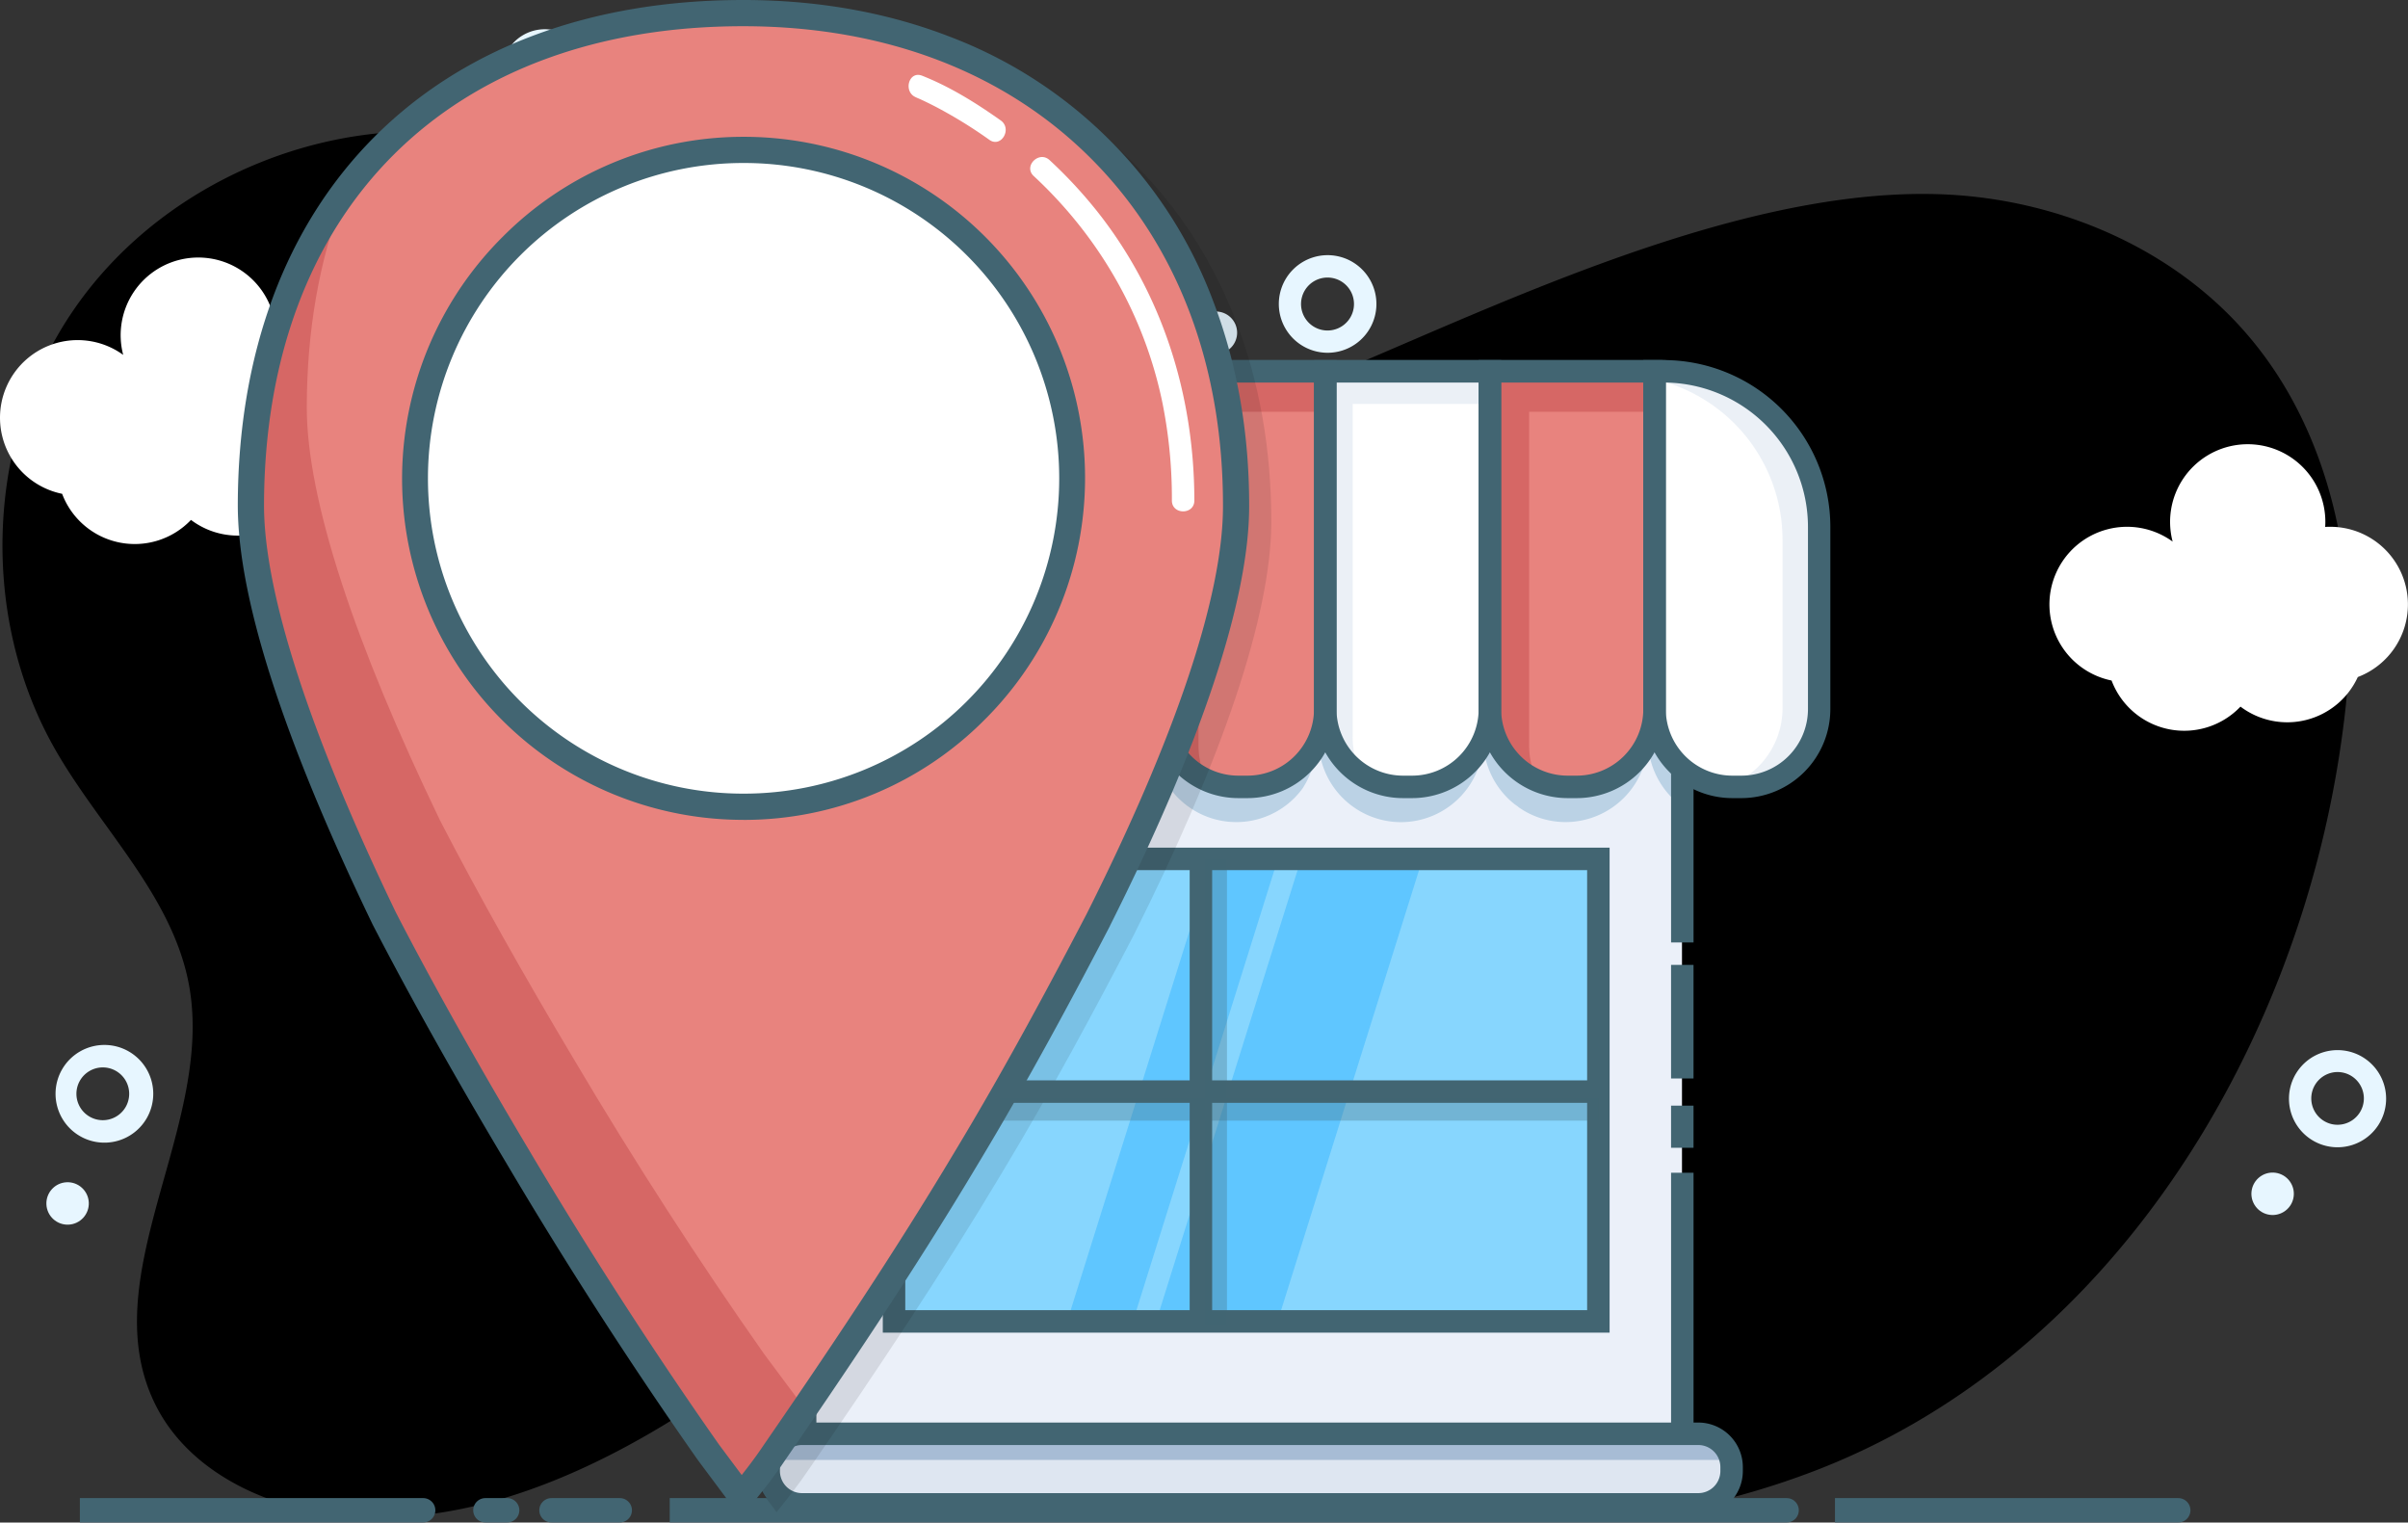 <svg xmlns="http://www.w3.org/2000/svg" xmlns:xlink="http://www.w3.org/1999/xlink" viewBox="0 0 1286.04 813.04"><rect x="0" y="0" width="1286.04" height="813.04" fill="#333333" stroke="none"/><defs><style>.cls-1{fill:url(#linear-gradient);}.cls-2{fill:#e7f6ff;}.cls-3{fill:none;}.cls-19,.cls-4{fill:#426572;}.cls-5{fill:#fff;}.cls-6{fill:#ebf0f9;}.cls-13,.cls-7{opacity:0.5;}.cls-8{fill:#bbd2e5;}.cls-9{fill:#87d6fe;}.cls-10{fill:#37b5ff;}.cls-11{fill:#ef4f43;}.cls-12{fill:#e8837e;}.cls-13{fill:#d9e2ef;}.cls-14{fill:#dd3e3a;}.cls-15{fill:#d66765;}.cls-16{fill:#dee6f1;}.cls-17{fill:#a7bcd5;}.cls-18{fill:#070707;opacity:0.1;}.cls-19{opacity:0.3;}</style><linearGradient id="linear-gradient" x1="1.32" y1="441.3" x2="1254.6" y2="441.3" gradientUnits="userSpaceOnUse"><stop offset="0" stopColor="#c5e9fa"/><stop offset="1" stopColor="#c4f4ea"/></linearGradient></defs><title>Asset 14</title><g id="Layer_2" data-name="Layer 2"><g id="Layer_1-2" data-name="Layer 1"><path class="cls-1" d="M1218.18,519.57c-45.45,117.68-130.9,220.78-249.59,266.09a431.14,431.14,0,0,1-47.21,14.95C836.7,822.2,744.06,814.69,666,775.35c-33.13-16.71-63.34-38.79-96.59-55.26S498.19,692.84,462,701c-31.16,7-57.45,27.06-83.92,44.93-62.4,42.13-137.43,75.47-211.32,61-34-6.65-67.48-25.07-83.27-55.86-34.9-68.07,30.92-149,17.59-224.28C92.54,478.58,53.57,442.5,29.35,400c-41.44-72.73-36.53-169.34,12.06-237.5S179.74,58.19,262,73.65C362.31,92.51,438.15,177.4,535.69,207.44c61,18.77,127.23,13.17,185.49-11.55,94.13-39.95,223.45-101.22,329.38-91.24,56.33,5.31,111.58,30.31,148.76,73,47,53.89,61.09,130.4,53.25,201.46A563.35,563.35,0,0,1,1218.18,519.57Z"/><path class="cls-2" d="M1248.42,612.65a26.3,26.3,0,0,1-6.2-.75,25.94,25.94,0,1,1,6.2.75Zm0-40.18a14.09,14.09,0,0,0-3.32,27.77h0a14.08,14.08,0,1,0,3.32-27.77Z"/><circle class="cls-2" cx="1213.76" cy="637.51" r="11.33" transform="translate(308.16 1666.84) rotate(-76.37)"/><path class="cls-2" d="M55.19,610.18a26.09,26.09,0,1,1,1.14,0Zm0-40.17H54.6a14.09,14.09,0,1,0,.61,0Z"/><circle class="cls-2" cx="36.08" cy="642.65" r="11.33" transform="translate(-27.64 2.15) rotate(-2.47)"/><path class="cls-2" d="M709.08,188.38A26.06,26.06,0,1,1,724,183.66,26.07,26.07,0,0,1,709.08,188.38ZM709,148.21a14.14,14.14,0,1,0,2.47.22A14.17,14.17,0,0,0,709,148.21Z"/><circle class="cls-2" cx="649.4" cy="177.7" r="11.33" transform="translate(15.66 405.03) rotate(-35.04)"/><rect class="cls-3" x="713.36" y="175.25" width="44.48" height="44.48"/><rect class="cls-3" x="713.36" y="175.25" width="44.48" height="44.48"/><path class="cls-4" d="M839.66,794.24"/><path class="cls-5" d="M1286,322.77a41.46,41.46,0,0,0-41.46-41.46c-.92,0-1.83,0-2.73.09.06-.9.09-1.81.09-2.73a41.46,41.46,0,1,0-81.56,10.54,41.46,41.46,0,1,0-32.61,74.19,41.46,41.46,0,0,0,68.84,13.94,41.46,41.46,0,0,0,62.66-15.8A41.47,41.47,0,0,0,1286,322.77Z"/><path class="cls-5" d="M191.45,223.07A41.46,41.46,0,0,0,150,181.61c-.92,0-1.83,0-2.73.09.06-.9.09-1.81.09-2.73A41.46,41.46,0,1,0,65.8,189.51,41.46,41.46,0,1,0,33.18,263.7,41.46,41.46,0,0,0,102,277.64a41.46,41.46,0,0,0,62.66-15.8A41.47,41.47,0,0,0,191.45,223.07Z"/><path class="cls-4" d="M954.18,813H357.68V800h596.5a6.5,6.5,0,0,1,0,13Z"/><path class="cls-4" d="M331,813H294.53a6.5,6.5,0,0,1,0-13H331a6.5,6.5,0,1,1,0,13Z"/><path class="cls-4" d="M270.86,813H259.24a6.5,6.5,0,0,1,0-13h11.62a6.5,6.5,0,0,1,0,13Z"/><path class="cls-4" d="M1163.34,813H980V800h183.34a6.5,6.5,0,0,1,0,13Z"/><path class="cls-4" d="M226,813H42.65V800H226a6.5,6.5,0,1,1,0,13Z"/><path class="cls-2" d="M291,61.85a23.12,23.12,0,1,1,23.12-23.12A23.15,23.15,0,0,1,291,61.85Zm0-34.25a11.12,11.12,0,1,0,11.12,11.13A11.14,11.14,0,0,0,291,27.6Z"/><circle class="cls-2" cx="340.16" cy="57.17" r="9.66"/><rect class="cls-6" x="429.85" y="200.93" width="468.45" height="578.68" rx="12" ry="12"/><g class="cls-7"><path class="cls-8" d="M480.27,561.42v21.22c-6.14,19.53-15.79,42.36-28.46,67.56-5.21,10-10.8,20.55-16.77,31.39,4.08-6.88,8-13.76,11.8-20.53-4.42,8.39-9.1,17.09-14,25.95v-33q.74-1.38,1.47-2.76c-.49.87-1,1.74-1.47,2.61v-1.22q3.31-6.24,6.43-12.25c13.76-27.36,24-51.94,30-72.52C472.95,565.82,476.63,563.65,480.27,561.42Z"/></g><rect class="cls-9" x="478.18" y="459.28" width="376.16" height="247.05"/><g class="cls-7"><polygon class="cls-10" points="682.27 459.29 604.84 706.33 569.72 706.33 647.15 459.29 682.27 459.29"/><polygon class="cls-10" points="759.55 459.29 682.11 706.33 617.26 706.33 694.69 459.29 759.55 459.29"/></g><path class="cls-8" d="M900.39,222.08v209c-.24-.19-.47-.39-.7-.59a43.69,43.69,0,0,1-4-3.94c-.24-.26-.47-.52-.7-.78v2.16A44.15,44.15,0,0,1,881.82,407a43.41,43.41,0,0,1-1.67-12,44.1,44.1,0,0,1-44,44,43.69,43.69,0,0,1-24.84-7.75q-1.36-1.09-2.62-2.3c.5.53,1,1,1.56,1.54a44,44,0,0,1-18.05-35.45,44.1,44.1,0,0,1-44,44,44.09,44.09,0,0,1-44-44,43.48,43.48,0,0,1-1,9.15c-.24-1-.45-2.08-.6-3.14a43.56,43.56,0,0,1-6.53,19.33l0,.07a43.82,43.82,0,0,1-55.92,13.66,44.35,44.35,0,0,1-23-30.31h0a43.71,43.71,0,0,1-.89-8.76,43.71,43.71,0,0,1-.89,8.76h0a44,44,0,0,1-78.9,16.64l0-.07a43.59,43.59,0,0,1-6.7-23.25,43.82,43.82,0,0,1-.51,6.66,43.71,43.71,0,0,1-.89-8.76,43.56,43.56,0,0,1-.31,5.16h0A44.12,44.12,0,0,1,484.46,439a43.58,43.58,0,0,1-20.1-4.89,44.54,44.54,0,0,1-15.72-13.66l0-.07a43.48,43.48,0,0,1-6-15.46c-.13.7-.27,1.4-.43,2.08a43.41,43.41,0,0,1-1.67-12,43.64,43.64,0,0,1-8.54,26l-.7.93a41.7,41.7,0,0,1-4,4.49v-202c1.55-.57,3.12-1.09,4.72-1.56l1.53-.44c2.07-.59,4.18-1.1,6.32-1.53v-1.17h87.93v19h4.19V220.61h-2.09v-.84H615v14.8h.7v-14.8H702.2v19h5.58V220.61h-3.49v-.84H878.06v1.17l2.09.45v17.36h4.19v-16.3A84.86,84.86,0,0,1,895,226.19l.7.3c1.36.59,2.7,1.21,4,1.88v-.22a8.39,8.39,0,0,0-4-7.15l-.06,0h.06C897.27,221.3,898.84,221.66,900.39,222.08Z"/><path class="cls-4" d="M886.47,783H442a18,18,0,0,1-18-18V210.28a18,18,0,0,1,18-18H886.47a18,18,0,0,1,18,18v293h-12v-293a6,6,0,0,0-6-6H442a6,6,0,0,0-6,6V765a6,6,0,0,0,6,6H886.47a6,6,0,0,0,6-6V626.25h12V765A18,18,0,0,1,886.47,783Z"/><path class="cls-5" d="M887.83,200.37h4.89a83,83,0,0,1,83,83v97.35a41.52,41.52,0,0,1-41.52,41.52h-4.89a41.52,41.52,0,0,1-41.52-41.52V200.37A0,0,0,0,1,887.83,200.37Z"/><path class="cls-11" d="M445.38,200.37h87.93a0,0,0,0,1,0,0v180.4a41.52,41.52,0,0,1-41.52,41.52H486.9a41.52,41.52,0,0,1-41.52-41.52V200.37A0,0,0,0,1,445.38,200.37Z"/><path class="cls-12" d="M618.45,200.37h87.93a0,0,0,0,1,0,0v180.4a41.52,41.52,0,0,1-41.52,41.52H660a41.52,41.52,0,0,1-41.52-41.52V200.37a0,0,0,0,1,0,0Z"/><path class="cls-12" d="M798.5,200.37h87.93a0,0,0,0,1,0,0v180.4a41.52,41.52,0,0,1-41.52,41.52H840a41.52,41.52,0,0,1-41.52-41.52V200.37A0,0,0,0,1,798.5,200.37Z"/><path class="cls-5" d="M441.89,200.37h4.89a0,0,0,0,1,0,0v180.4a41.52,41.52,0,0,1-41.52,41.52h-4.89a41.52,41.52,0,0,1-41.52-41.52V283.42A83,83,0,0,1,441.89,200.37Z"/><path class="cls-13" d="M372.8,288.3v90A44.13,44.13,0,0,0,408,421.42a43.3,43.3,0,0,1-8.72.88,44.1,44.1,0,0,1-44-44v-90a87.93,87.93,0,0,1,87.93-87.93v1.73A88,88,0,0,0,372.8,288.3Z"/><path class="cls-13" d="M952,288.3v90a44.13,44.13,0,0,1-35.24,43.09,43.3,43.3,0,0,0,8.72.88,44.1,44.1,0,0,0,44-44v-90a87.93,87.93,0,0,0-87.93-87.93v1.73A88,88,0,0,1,952,288.3Z"/><path class="cls-14" d="M464.22,219.91v178a43.47,43.47,0,0,0,4.6,19.51,44,44,0,0,1-21.35-37.65v-178H535.4v18.14Z"/><path class="cls-15" d="M640.08,219.91v178a43.47,43.47,0,0,0,4.6,19.51,44,44,0,0,1-21.35-37.65v-178h87.93v18.14Z"/><path class="cls-15" d="M816.65,219.91v178a43.47,43.47,0,0,0,4.6,19.51,44,44,0,0,1-21.35-37.65v-178h87.93v18.14Z"/><path class="cls-5" d="M533.31,200.37h87.93a0,0,0,0,1,0,0v180.4a41.52,41.52,0,0,1-41.52,41.52h-4.89a41.52,41.52,0,0,1-41.52-41.52V200.37a0,0,0,0,1,0,0Z"/><path class="cls-13" d="M548,215.72v178a43.47,43.47,0,0,0,4.6,19.51,44,44,0,0,1-21.35-37.65v-178h87.93v18.14Z"/><path class="cls-5" d="M707.78,200.37h87.93a0,0,0,0,1,0,0v180.4a41.52,41.52,0,0,1-41.52,41.52H749.3a41.52,41.52,0,0,1-41.52-41.52V200.37a0,0,0,0,1,0,0Z"/><path class="cls-13" d="M722.43,215.72v178a43.47,43.47,0,0,0,4.6,19.51,44,44,0,0,1-21.35-37.65v-178h87.93v18.14Z"/><path class="cls-4" d="M402.46,426.2h-4.89A47.58,47.58,0,0,1,350,378.68V281.33a89.15,89.15,0,0,1,89-89H450v186.4A47.58,47.58,0,0,1,402.46,426.2ZM438,204.29a77.14,77.14,0,0,0-75.93,77v97.35a35.56,35.56,0,0,0,35.52,35.52h4.89A35.56,35.56,0,0,0,438,378.68Z"/><path class="cls-4" d="M490.39,426.2H485.5A47.58,47.58,0,0,1,438,378.68V192.28h99.93v186.4A47.58,47.58,0,0,1,490.39,426.2ZM450,204.28v174.4A35.56,35.56,0,0,0,485.5,414.2h4.89a35.56,35.56,0,0,0,35.52-35.52V204.28Z"/><path class="cls-4" d="M578.32,426.2h-4.89a47.58,47.58,0,0,1-47.52-47.52V192.28h99.93v186.4A47.58,47.58,0,0,1,578.32,426.2ZM537.91,204.28v174.4a35.56,35.56,0,0,0,35.52,35.52h4.89a35.56,35.56,0,0,0,35.52-35.52V204.28Z"/><path class="cls-4" d="M666.26,426.2h-4.89a47.58,47.58,0,0,1-47.52-47.52V192.28h99.93v186.4A47.58,47.58,0,0,1,666.26,426.2ZM625.85,204.28v174.4a35.56,35.56,0,0,0,35.52,35.52h4.89a35.56,35.56,0,0,0,35.52-35.52V204.28Z"/><path class="cls-4" d="M754.19,426.2H749.3a47.58,47.58,0,0,1-47.52-47.52V192.28h99.93v186.4A47.58,47.58,0,0,1,754.19,426.2ZM713.78,204.28v174.4A35.56,35.56,0,0,0,749.3,414.2h4.89a35.56,35.56,0,0,0,35.52-35.52V204.28Z"/><path class="cls-4" d="M842.12,426.2h-4.89a47.58,47.58,0,0,1-47.52-47.52V192.28h99.93v186.4A47.58,47.58,0,0,1,842.12,426.2ZM801.71,204.28v174.4a35.56,35.56,0,0,0,35.52,35.52h4.89a35.56,35.56,0,0,0,35.52-35.52V204.28Z"/><path class="cls-4" d="M930.05,426.2h-4.89a47.58,47.58,0,0,1-47.52-47.52V192.28h10.89a89.15,89.15,0,0,1,89,89v97.35A47.58,47.58,0,0,1,930.05,426.2ZM889.65,204.29V378.68a35.56,35.56,0,0,0,35.52,35.52h4.89a35.56,35.56,0,0,0,35.52-35.52V281.33A77.14,77.14,0,0,0,889.65,204.29Z"/><path class="cls-5" d="M509.12,242.24V282c0,3.86,6,3.87,6,0V242.24c0-3.86-6-3.87-6,0Z"/><path class="cls-5" d="M509.12,294.59v16.05c0,3.86,6,3.87,6,0V294.59c0-3.86-6-3.87-6,0Z"/><rect class="cls-16" x="409.09" y="764.96" width="514.28" height="37.69" rx="17.8" ry="17.8"/><path class="cls-17" d="M421.45,767.75H913.32a11.2,11.2,0,0,1,11.2,11.2v.66a0,0,0,0,1,0,0H410.24a0,0,0,0,1,0,0V779a11.2,11.2,0,0,1,11.2-11.2Z"/><path class="cls-4" d="M907,809.34H428.34a23.82,23.82,0,0,1-23.8-23.8v-2.09a23.82,23.82,0,0,1,23.8-23.8H907a23.82,23.82,0,0,1,23.8,23.8v2.09A23.82,23.82,0,0,1,907,809.34ZM428.34,771.65a11.81,11.81,0,0,0-11.8,11.8v2.09a11.81,11.81,0,0,0,11.8,11.8H907a11.81,11.81,0,0,0,11.8-11.8v-2.09a11.81,11.81,0,0,0-11.8-11.8Z"/><path class="cls-4" d="M859.64,711.64H471.48v-259H859.64Zm-376.16-12H847.64v-235H483.48Z"/><path class="cls-18" d="M416.42,15.36C254.18,15,153.12,117.1,152.77,277.87c-.11,49.68,26,127.2,71.14,220.84C244.29,538.22,269,582.11,295.26,626c32,54.13,67,108.29,102,158.05l17.48,23.44c5.86-7.31,11.72-14.61,17.59-23.36,35.2-51.07,70.38-103.61,102.64-157.61,26.42-43.8,49.89-87.58,70.43-127,47-93.44,73.45-170.84,73.56-220.52C679.26,122.62,574.27,15.7,416.42,15.36Zm-.91,423.83C319,439,240.29,359.91,240.5,263.43s79.3-175.21,175.76-175,175.21,79.3,175,175.76S512,439.4,415.5,439.19Z"/><path class="cls-5" d="M570.81,252.32c-.21,96.49-79.31,175.22-175.77,175-83.54-.18-153.81-59.52-171-138.11a174.31,174.31,0,0,1-2.62-30.58c.21-96.45,79.31-175.21,175.76-175,83.42.18,153.6,59.37,170.92,137.74a.4.4,0,0,0,0,.13A174.18,174.18,0,0,1,570.81,252.32Z"/><path class="cls-12" d="M397.7,5.7c-162.23-.35-263.3,101.74-263.64,262.51-.11,49.68,26,127.2,71.14,220.84,20.37,39.52,45.12,83.41,71.34,127.32,32,54.13,67,108.29,102,158.05L396,797.85c5.86-7.31,11.72-14.61,17.59-23.36,35.2-51.07,70.38-103.61,102.64-157.61,26.42-43.8,49.89-87.58,70.43-127,47-93.44,73.45-170.84,73.56-220.52C660.55,113,555.55,6,397.7,5.7Zm-.91,423.83c-96.46-.21-175.21-79.28-175-175.76s79.3-175.21,175.76-175,175.21,79.3,175,175.76S493.25,429.74,396.79,429.53Z"/><path class="cls-15" d="M576.54,513.19c-18,34.21-38.16,71-60.37,107.82-32.25,54-67.44,106.53-102.63,157.6-5.86,8.76-11.72,16-17.6,23.37l-17.48-23.44c-35-49.76-69.93-103.92-102-158-26.24-43.92-51-87.81-71.35-127.32C160,399.54,133.9,322,134,272.33c.14-66.34,17.44-122.67,49.11-166C170.58,139,163.93,176.2,163.84,217.21c-.11,49.68,26,127.21,71.14,220.84,20.38,39.51,45.12,83.4,71.35,127.32,32,54.12,67,108.28,102,158l17.48,23.44c5.87-7.32,11.73-14.61,17.6-23.37,35.19-51.06,70.38-103.61,102.63-157.6C556.67,548.23,566.83,530.56,576.54,513.19Z"/><path class="cls-4" d="M395.75,810.59l-23-30.85c-35-49.78-70.36-104.59-102.26-158.51-27.35-45.78-52.09-89.94-71.54-127.67l-.08-.17C151.08,394.23,126.91,318.9,127,269.5c.17-80.95,25.47-148.93,73.17-196.61S315.87,0,396.83,0h.84c39.66.08,76.73,6.76,110.19,19.83A241.6,241.6,0,0,1,648,161c12.79,33.39,19.23,70.27,19.14,109.64-.11,49.85-25.8,127.19-74.3,223.65l0,.09c-18.28,35.09-42.83,81.28-70.65,127.39C487.7,679.49,450.82,734,419.3,779.76c-5.9,8.81-11.87,16.26-17.65,23.47Zm-11.62-39,12,16.08c3.91-5,7.73-10,11.59-15.79,31.45-45.63,68.17-99.93,102.45-157.3,27.62-45.79,52-91.71,70.21-126.61,47.51-94.5,72.68-169.66,72.78-217.35.16-75-24-139.12-69.9-185.39C537.2,38.79,473,14.16,397.64,14h-.81C319.66,14,255.1,37.78,210.08,82.79S141.18,192.36,141,269.52c-.1,46.6,24.25,121.88,70.41,217.7,19.32,37.46,43.9,81.32,71.09,126.85C314.23,667.68,349.36,722.15,384.14,771.61Zm13-333.78h-.4A182.17,182.17,0,0,1,268.58,126.35,181.1,181.1,0,0,1,397.11,73.06h.4A182.18,182.18,0,0,1,525.66,384.54,181.09,181.09,0,0,1,397.13,437.83Zm-.37-14h.37a168.38,168.38,0,0,0,.36-336.77h-.37a168.38,168.38,0,0,0-.36,336.77Z"/><path class="cls-5" d="M552.08,94c34.91,32.41,59.08,74.3,68.73,121.05a259.15,259.15,0,0,1,5.06,52.23c0,7.72,12,7.73,12,0-.06-56.28-17.08-110.73-52.31-154.92a245.8,245.8,0,0,0-25-26.85c-5.65-5.25-14.16,3.22-8.49,8.49Z"/><path class="cls-5" d="M489.25,52l.7.29c-1.92-.77,1,.45,1.44.65,2.93,1.33,5.81,2.76,8.66,4.24a247,247,0,0,1,28.36,17.5c6.31,4.47,12.32-5.93,6.06-10.36-13.07-9.26-27.07-18-42-23.89-7.18-2.84-10.3,8.76-3.19,11.57Z"/><rect class="cls-4" x="635.37" y="458.44" width="12" height="248.96"/><rect class="cls-4" x="538.3" y="576.92" width="315.57" height="12"/><rect class="cls-19" x="533.54" y="586.43" width="320.32" height="12"/><rect class="cls-19" x="643.3" y="458.44" width="12" height="248.96"/><rect class="cls-4" x="892.46" y="590.42" width="12" height="22.5"/><rect class="cls-4" x="892.46" y="515.25" width="12" height="60.66"/></g></g></svg>